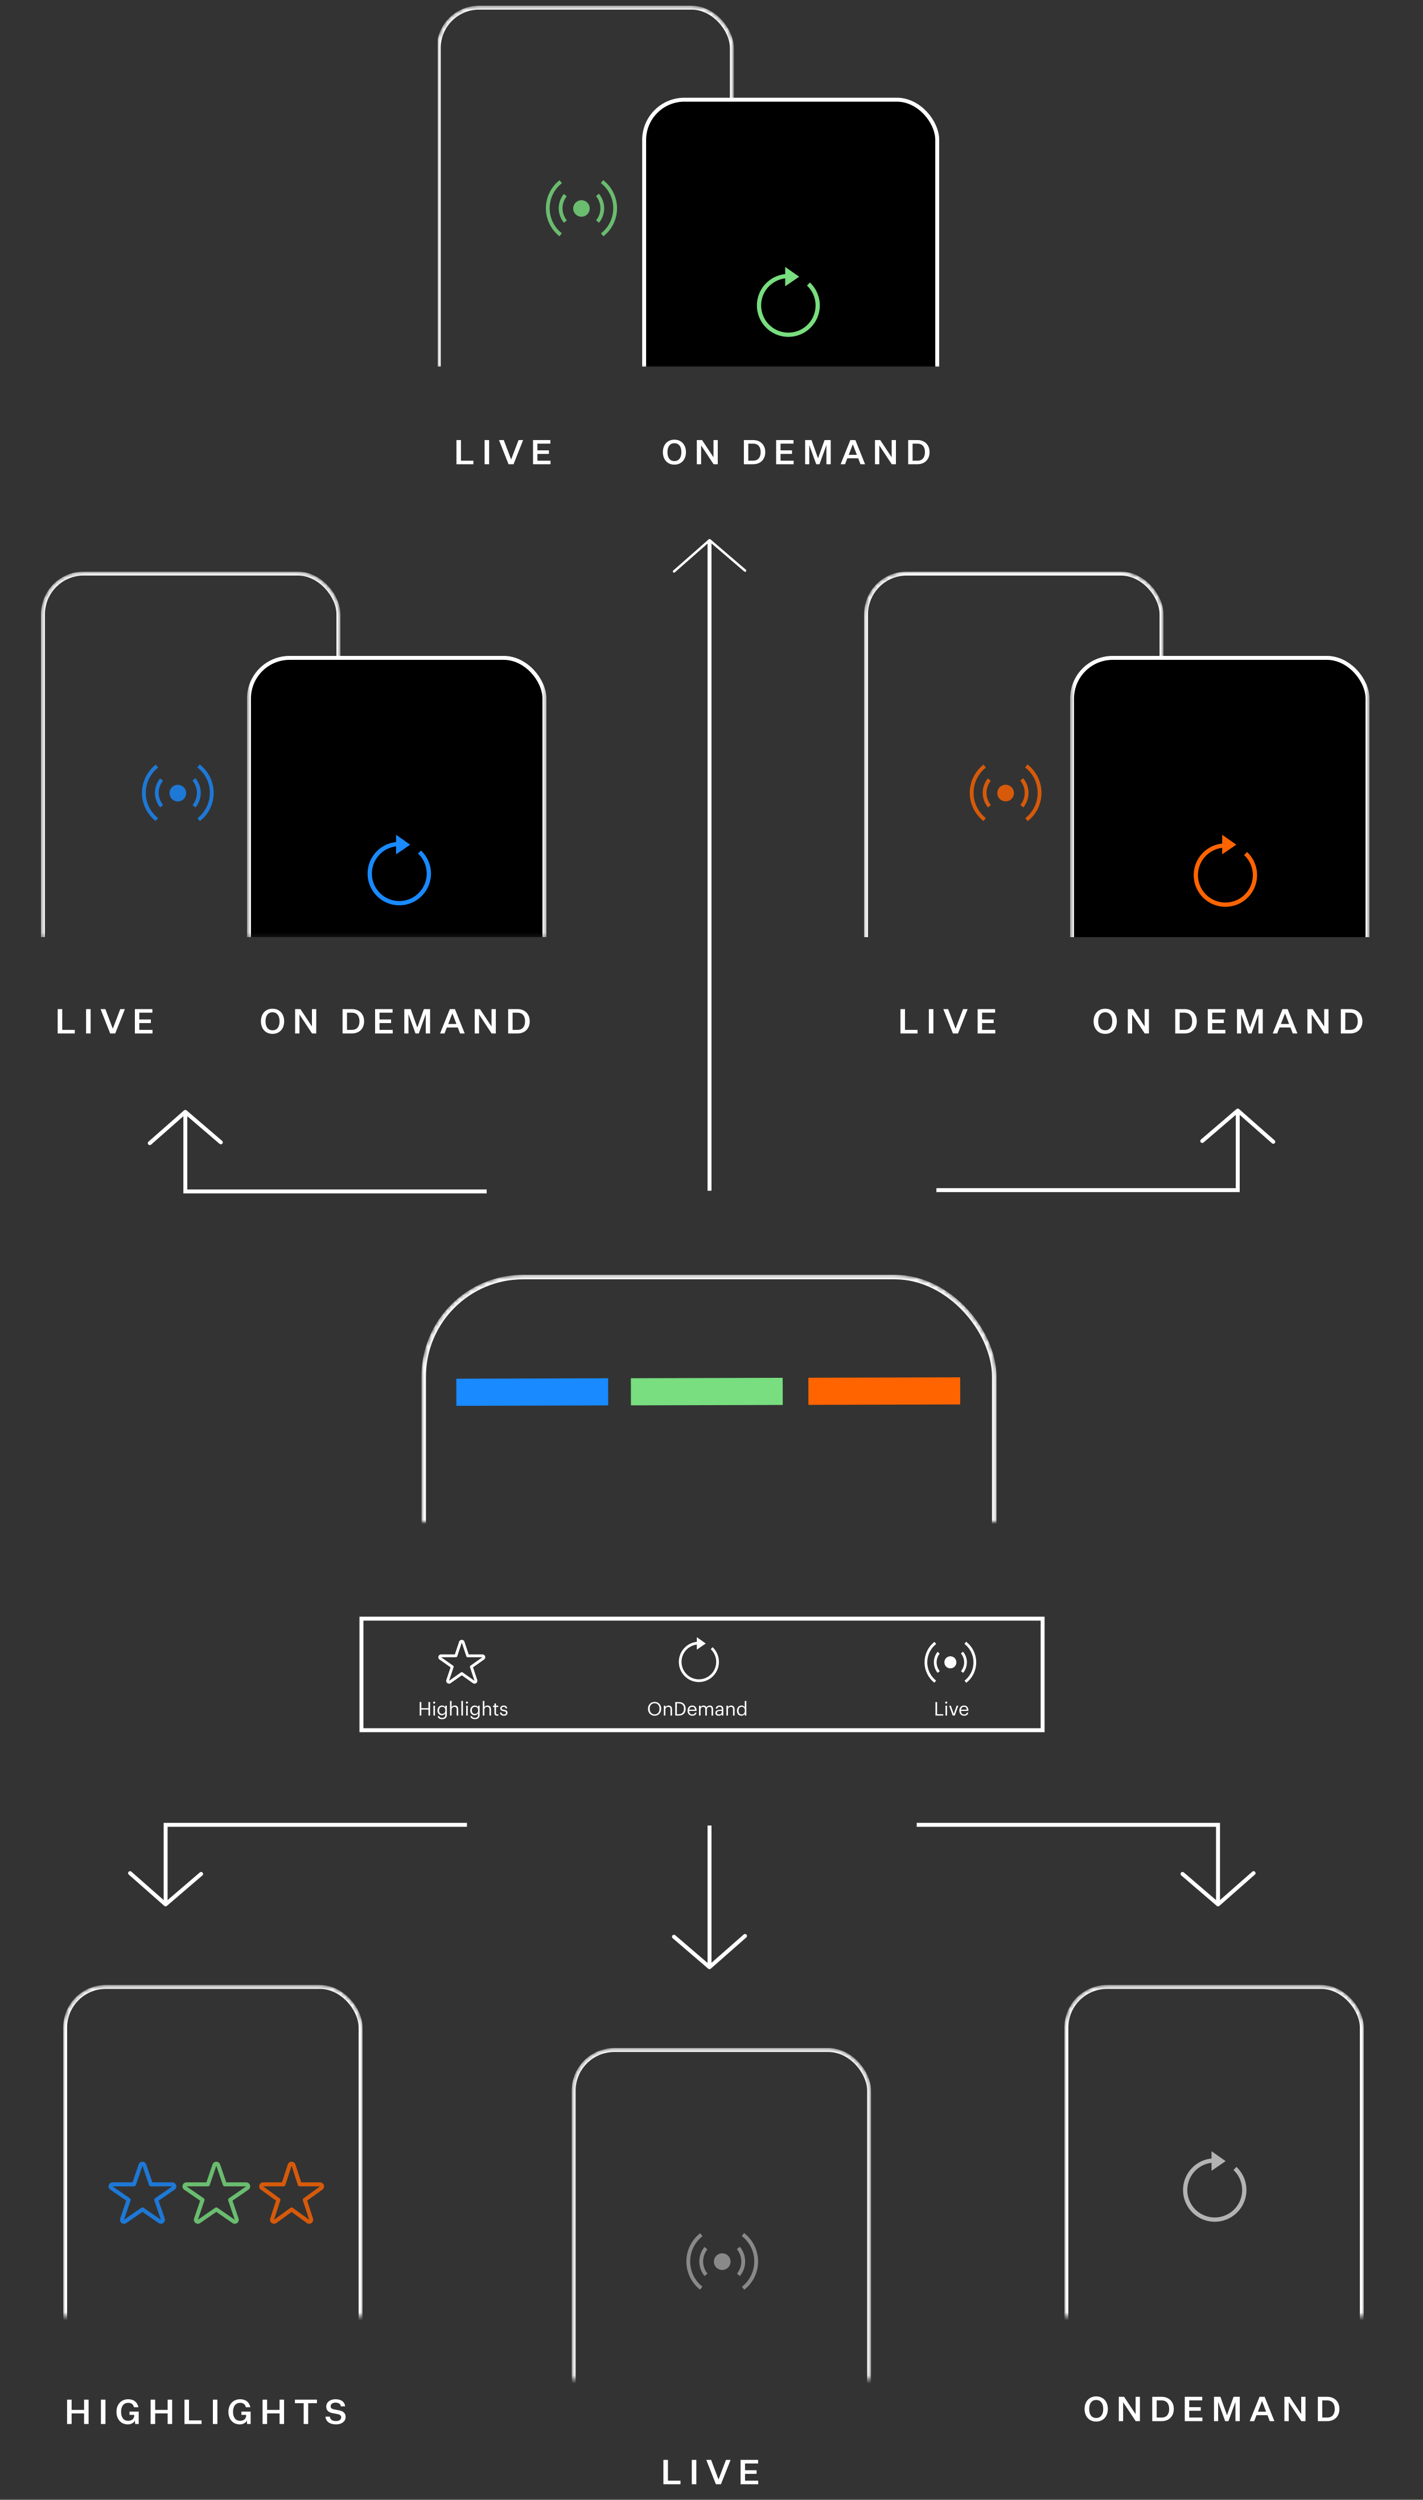 <svg width="361" height="634" viewBox="0 0 361 634" fill="none" xmlns="http://www.w3.org/2000/svg"><rect x="0" y="0" width="361" height="634" fill="#333333" stroke="none"/><g clip-path="url(#clip0)"><mask id="mask0" maskUnits="userSpaceOnUse" x="97" y="315" width="165" height="71"><path fill="#C4C4C4" d="M97 315h165v71H97z"/></mask><g mask="url(#mask0)"><mask id="mask1" maskUnits="userSpaceOnUse" x="106" y="323" width="147" height="318"><rect x="107.416" y="323.823" width="144.885" height="316.264" rx="25.303" fill="#C4C4C4" stroke="#464646"/></mask><g mask="url(#mask1)"><rect x="107.489" y="323.897" width="144.738" height="316.118" rx="25.23" stroke="#fff" stroke-width="1.147"/><path d="M115.768 353.116l38.515-.112" stroke="#198AFF" stroke-width="6.881"/><path d="M160.052 352.993l38.515-.107" stroke="#78DE7F" stroke-width="6.881"/><path d="M205.078 352.869l38.515-.107" stroke="#FF6400" stroke-width="6.881"/></g></g><path fill-rule="evenodd" clip-rule="evenodd" d="M246.958 421.606a5.892 5.892 0 00-2.286-4.67l.425-.554a6.595 6.595 0 012.557 5.224 6.591 6.591 0 01-2.524 5.197l-.428-.552a5.89 5.89 0 002.256-4.645zm-2.367 0c0-.858-.306-1.643-.813-2.252l.534-.449c.608.73.975 1.673.975 2.701a4.2 4.2 0 01-.957 2.677l-.536-.446a3.501 3.501 0 00.797-2.231zm-1.97 0c0 .844-.681 1.528-1.52 1.528-.84 0-1.52-.684-1.52-1.528s.68-1.529 1.52-1.529c.839 0 1.52.685 1.52 1.529zm-5.008 0c0-.841.293-1.611.783-2.216l-.539-.442a4.207 4.207 0 00-.94 2.658c0 1.016.359 1.95.956 2.677l.537-.445a3.506 3.506 0 01-.797-2.232zm-2.367 0c0-1.886.881-3.565 2.252-4.643l-.428-.552a6.595 6.595 0 00-2.52 5.195 6.59 6.59 0 002.5 5.178l.43-.549a5.893 5.893 0 01-2.234-4.629z" fill="#fff"/><path d="M237.314 435.109h1.983v-.34h-1.566v-3.085h-.417v3.425zm2.545 0h.397v-2.505h-.397v2.505zm.191-3.028a.265.265 0 00.264-.263.266.266 0 00-.264-.264.266.266 0 00-.263.264c0 .144.12.263.263.263zm1.648 3.028h.508l.9-2.505h-.412l-.733 2.103-.742-2.103h-.431l.91 2.505zm2.887.043c.565 0 .982-.263 1.068-.766h-.398c-.052.292-.278.436-.666.436-.512 0-.785-.316-.804-.886h1.887v-.13c0-.896-.546-1.245-1.126-1.245-.69 0-1.173.527-1.173 1.284v.038c0 .771.503 1.269 1.212 1.269zm-.786-1.537c.067-.446.34-.724.747-.724.412 0 .681.206.719.724h-1.466zm-137.329 1.493h.417v-1.523h1.801v1.523h.417v-3.425h-.417v1.552h-1.801v-1.552h-.417v3.425zm3.481 0h.397v-2.505h-.397v2.505zm.191-3.027c.144 0 .264-.12.264-.264a.265.265 0 00-.264-.263.265.265 0 00-.263.263c0 .144.12.264.263.264zm2.022 3.942c.699 0 1.193-.354 1.197-1.082v-2.338h-.397v.402c-.144-.244-.403-.445-.82-.445-.689 0-1.169.565-1.169 1.245v.034c0 .69.484 1.188 1.141 1.188.364 0 .704-.23.848-.474v.364c0 .536-.312.771-.805.771-.427 0-.666-.148-.724-.436h-.407c.067.422.393.771 1.136.771zm-.005-1.327c-.422 0-.772-.325-.772-.872v-.038c0-.527.297-.896.796-.896.488 0 .795.326.795.887v.033c0 .561-.354.886-.819.886zm2.007.412h.398v-1.518c0-.451.33-.685.699-.685.403 0 .589.196.589.637v1.566h.398v-1.537c0-.729-.364-1.011-.881-1.011-.413 0-.69.206-.805.44v-1.595h-.398v3.703zm2.873 0h.402v-3.703h-.402v3.703zm1.226 0h.397v-2.505h-.397v2.505zm.191-3.027c.144 0 .264-.12.264-.264a.265.265 0 00-.264-.263.265.265 0 00-.263.263c0 .144.12.264.263.264zm2.022 3.942c.699 0 1.193-.354 1.197-1.082v-2.338h-.397v.402c-.144-.244-.403-.445-.82-.445-.689 0-1.169.565-1.169 1.245v.034c0 .69.484 1.188 1.141 1.188.364 0 .704-.23.848-.474v.364c0 .536-.312.771-.805.771-.427 0-.666-.148-.724-.436h-.407c.067.422.393.771 1.136.771zm-.005-1.327c-.422 0-.772-.325-.772-.872v-.038c0-.527.297-.896.796-.896.488 0 .795.326.795.887v.033c0 .561-.354.886-.819.886zm2.007.412h.398v-1.518c0-.451.33-.685.699-.685.403 0 .589.196.589.637v1.566h.398v-1.537c0-.729-.364-1.011-.881-1.011-.412 0-.69.206-.805.44v-1.595h-.398v3.703zm3.625.034a.938.938 0 00.34-.053v-.335a.827.827 0 01-.306.053c-.202 0-.312-.12-.312-.365v-1.504h.585v-.335h-.585v-.57h-.397v.57h-.36v.335h.36v1.543c0 .393.22.661.675.661zm1.718.01c.608 0 .919-.307.919-.762 0-.532-.364-.647-.881-.743-.46-.081-.585-.172-.585-.397 0-.216.187-.36.475-.36.316 0 .469.12.527.393h.383c-.067-.541-.455-.723-.906-.723-.392 0-.848.239-.848.704 0 .436.221.618.872.738.388.072.585.158.585.421 0 .269-.168.398-.546.398-.403 0-.561-.187-.59-.484h-.388c.024.513.384.815.983.815z" fill="#fff"/><path d="M116.808 416.502a.36.36 0 01.682 0l1.153 3.453h3.739a.36.36 0 01.207.653l-3.016 2.132 1.151 3.446a.36.36 0 01-.548.407l-3.027-2.14-3.027 2.14a.36.36 0 01-.548-.407l1.151-3.446-3.016-2.132a.36.36 0 01.207-.653h3.739l1.153-3.453z" stroke="#fff" stroke-width=".719" stroke-linejoin="round"/><path d="M166.081 434.808c-.714 0-1.265-.565-1.265-1.394v-.038c0-.815.46-1.399 1.255-1.399.791 0 1.241.622 1.241 1.389v.038c0 .829-.47 1.404-1.231 1.404zm0 .345c.996 0 1.662-.776 1.662-1.744v-.038c0-.963-.666-1.73-1.672-1.73-1.006 0-1.686.767-1.686 1.739v.039c0 .958.685 1.734 1.696 1.734zm2.326-.043h.397v-1.519c0-.45.331-.685.7-.685.402 0 .589.196.589.637v1.567h.398v-1.538c0-.728-.364-1.011-.882-1.011-.412 0-.69.206-.805.441v-.398h-.397v2.506zm3.309-.34v-2.75h.464c.944 0 1.328.555 1.328 1.346v.038c0 .839-.441 1.366-1.323 1.366h-.469zm-.417.34h.896c1.198 0 1.744-.752 1.744-1.701v-.043c0-.953-.556-1.682-1.735-1.682h-.905v3.426zm4.332.043c.566 0 .982-.264 1.069-.767h-.398c-.053.293-.278.436-.666.436-.513 0-.786-.316-.805-.886h1.888v-.129c0-.896-.546-1.246-1.126-1.246-.69 0-1.174.527-1.174 1.284v.038c0 .772.503 1.27 1.212 1.27zm-.785-1.538c.067-.445.34-.723.747-.723.412 0 .68.206.719.723h-1.466zm2.483 1.495h.398v-1.533c0-.451.335-.671.661-.671.345 0 .532.182.532.623v1.581h.397v-1.533c0-.451.336-.671.661-.671.345 0 .532.182.532.623v1.581h.398v-1.552c0-.729-.393-.997-.843-.997-.312 0-.685.144-.858.47-.129-.336-.412-.47-.733-.47-.359 0-.632.192-.747.426v-.383h-.398v2.506zm4.988.043c.369 0 .594-.125.781-.359v.316h.398v-1.653c0-.699-.436-.896-.915-.896-.484 0-.939.211-.992.781h.398c.038-.307.23-.45.575-.45.383 0 .536.167.536.565v.182h-.359c-.642 0-1.255.196-1.255.776 0 .513.368.738.833.738zm.039-.316c-.35 0-.475-.163-.475-.422 0-.369.369-.493.872-.493h.345v.311c0 .388-.321.604-.742.604zm1.921.273h.398v-1.519c0-.45.33-.685.699-.685.402 0 .589.196.589.637v1.567h.398v-1.538c0-.728-.364-1.011-.882-1.011-.412 0-.689.206-.804.441v-.398h-.398v2.506zm3.807.043c.364 0 .714-.23.858-.474v.431h.397v-3.704h-.397v1.601c-.144-.245-.403-.446-.82-.446-.69 0-1.169.541-1.169 1.308v.038c0 .781.475 1.246 1.131 1.246zm.043-.331c-.421 0-.762-.301-.762-.934v-.038c0-.609.297-.958.796-.958.488 0 .795.301.795.943v.039c0 .642-.364.948-.829.948z" fill="#fff"/><path fill-rule="evenodd" clip-rule="evenodd" d="M176.781 416.412v-1.177l2.262 1.598-2.262 1.556v-1.284a4.413 4.413 0 00-3.88 4.391c0 2.442 1.968 4.422 4.396 4.422s4.397-1.98 4.397-4.422a4.422 4.422 0 00-1.39-3.226l.469-.502a5.111 5.111 0 011.606 3.728c0 2.823-2.275 5.111-5.082 5.111-2.806 0-5.081-2.288-5.081-5.111 0-2.647 2.001-4.824 4.565-5.084z" fill="#fff"/><path stroke="#fff" d="M91.695 410.529H264.5v28.293H91.695z"/><path d="M283.332 259.024c0-1.851-1.133-3.192-2.949-3.192-1.816 0-2.949 1.341-2.949 3.192 0 1.859 1.133 3.191 2.949 3.191 1.816 0 2.949-1.332 2.949-3.191zm-1.167 0c0 1.375-.606 2.283-1.782 2.283-1.185 0-1.782-.908-1.782-2.283 0-1.367.597-2.284 1.782-2.284 1.176 0 1.782.917 1.782 2.284zm5.29-3.088h-1.341v6.175h1.098v-4.783h.018l3.174 4.783h1.064v-6.175h-1.09v4.376h-.017l-2.906-4.376zm13.07 0h-2.379v6.175h2.379c1.859 0 3.088-1.228 3.088-3.087 0-1.851-1.229-3.088-3.088-3.088zm0 .908c1.228 0 1.911.804 1.911 2.18 0 1.375-.683 2.179-1.911 2.179h-1.254v-4.359h1.254zm10.343 5.267v-.908h-3.347v-1.73h2.932v-.908h-2.932v-1.721h3.313v-.908h-4.437v6.175h4.471zm6.61 0l1.756-4.852h.017v4.852h1.098v-6.175h-1.574l-1.66 4.644h-.018l-1.66-4.644h-1.626v6.175h1.055v-4.852h.017l1.765 4.852h.83zm10.482 0h1.176l-2.482-6.175h-1.289l-2.482 6.175h1.124l.588-1.513h2.785l.58 1.513zm-1.972-5.068h.026l1.02 2.664h-2.084l1.038-2.664zm7.024-1.107h-1.341v6.175h1.098v-4.783h.018l3.174 4.783h1.064v-6.175h-1.09v4.376h-.017l-2.906-4.376zm9.524 0h-2.378v6.175h2.378c1.86 0 3.088-1.228 3.088-3.087 0-1.851-1.228-3.088-3.088-3.088zm0 .908c1.228 0 1.912.804 1.912 2.18 0 1.375-.684 2.179-1.912 2.179h-1.254v-4.359h1.254z" fill="#fff"/><g clip-path="url(#clip1)"><g clip-path="url(#clip2)"><mask id="mask2" maskUnits="userSpaceOnUse" x="94" y="0" width="154" height="94"><path d="M94.977.472h152.32v92.966H94.977V.472z" fill="#C4C4C4"/></mask><g mask="url(#mask2)"><mask id="mask3" maskUnits="userSpaceOnUse" x="110" y="1" width="77" height="165"><rect x="111.311" y="1.943" width="74.353" height="162.875" rx="10.227" fill="#C4C4C4" stroke="#464646"/></mask><g mask="url(#mask3)"><rect x="111.311" y="1.943" width="74.353" height="162.875" rx="10.227" stroke="#fff"/></g><rect x="163.413" y="25.286" width="74.353" height="162.875" rx="10.227" fill="#000" stroke="#fff"/><path opacity=".8" fill-rule="evenodd" clip-rule="evenodd" d="M155.573 52.827a8.053 8.053 0 00-3.147-6.394l.584-.759a9.01 9.01 0 013.522 7.153 9.008 9.008 0 01-3.475 7.115l-.59-.755a8.047 8.047 0 003.106-6.36zm-3.258 0a4.78 4.78 0 00-1.119-3.083l.735-.615c.837 1 1.342 2.29 1.342 3.698a5.74 5.74 0 01-1.316 3.665l-.739-.61a4.778 4.778 0 001.097-3.055zm-2.712 0a2.093 2.093 0 11-4.185 0 2.093 2.093 0 014.185 0zm-6.898-.001c0-1.151.404-2.206 1.078-3.034l-.742-.605a5.74 5.74 0 00-1.294 3.639c0 1.392.494 2.67 1.317 3.666l.738-.61a4.78 4.78 0 01-1.097-3.056zm-3.26 0a8.052 8.052 0 013.103-6.358l-.59-.755a9.01 9.01 0 00-3.471 7.113 9.006 9.006 0 003.443 7.09l.593-.753a8.05 8.05 0 01-3.078-6.337z" fill="#78DE7F"/><path fill-rule="evenodd" clip-rule="evenodd" d="M199.19 69.53v-1.837l3.551 2.494-3.551 2.429V70.61a6.901 6.901 0 105.529 1.82l.736-.785a7.976 7.976 0 11-6.265-2.117z" fill="#78DE7F"/></g></g><path d="M174.016 114.676c0-1.836-1.124-3.166-2.927-3.166-1.802 0-2.926 1.33-2.926 3.166 0 1.845 1.124 3.167 2.926 3.167 1.803 0 2.927-1.322 2.927-3.167zm-1.159 0c0 1.365-.601 2.266-1.768 2.266-1.175 0-1.767-.901-1.767-2.266 0-1.355.592-2.265 1.767-2.265 1.167 0 1.768.91 1.768 2.265zm5.249-3.063h-1.33v6.127h1.09v-4.746h.017l3.149 4.746h1.056v-6.127h-1.081v4.342h-.018l-2.883-4.342zm12.968 0h-2.36v6.127h2.36c1.845 0 3.064-1.219 3.064-3.064 0-1.836-1.219-3.063-3.064-3.063zm0 .901c1.219 0 1.897.798 1.897 2.162 0 1.365-.678 2.163-1.897 2.163h-1.244v-4.325h1.244zm10.263 5.226v-.901h-3.321v-1.716h2.909v-.901h-2.909v-1.708h3.287v-.901H196.9v6.127h4.437zm6.558 0l1.742-4.814h.017v4.814h1.09v-6.127h-1.562l-1.647 4.608h-.018l-1.647-4.608h-1.613v6.127h1.046v-4.814h.018l1.75 4.814h.824zm10.4 0h1.167l-2.463-6.127h-1.278l-2.463 6.127h1.116l.583-1.502h2.763l.575 1.502zm-1.956-5.029h.025l1.013 2.643h-2.068l1.03-2.643zm6.969-1.098h-1.331v6.127h1.09v-4.746h.017l3.15 4.746h1.055v-6.127h-1.081v4.342h-.017l-2.883-4.342zm9.45 0h-2.36v6.127h2.36c1.845 0 3.063-1.219 3.063-3.064 0-1.836-1.218-3.063-3.063-3.063zm0 .901c1.218 0 1.896.798 1.896 2.162 0 1.365-.678 2.163-1.896 2.163h-1.244v-4.325h1.244zm-116.962 5.226h4.299v-.901h-3.158v-5.226h-1.141v6.127zm7.146 0h1.142v-6.127h-1.142v6.127zm6.067 0h1.27l2.428-6.127h-1.158l-1.871 4.908h-.017l-1.862-4.908h-1.21l2.42 6.127zm10.652 0v-.901h-3.321v-1.716h2.909v-.901h-2.909v-1.708h3.287v-.901h-4.402v6.127h4.436z" fill="#fff"/></g><path d="M228.435 262.111h4.333v-.908h-3.183v-5.267h-1.15v6.175zm7.203 0h1.15v-6.175h-1.15v6.175zm6.114 0h1.28l2.448-6.175h-1.168l-1.885 4.947h-.018l-1.877-4.947h-1.219l2.439 6.175zm10.736 0v-.908h-3.347v-1.73h2.932v-.908h-2.932v-1.721h3.312v-.908h-4.436v6.175h4.471z" fill="#fff"/><path d="M180 302V137" stroke="#fff"/><path d="M189.019 144.725l-9.01-7.725-9.009 7.928" stroke="#fff" stroke-width=".613" stroke-linecap="round" stroke-linejoin="round"/><path d="M180 463v36" stroke="#fff"/><path d="M170.981 491.203l9.01 7.725L189 491" stroke="#fff" stroke-linecap="round" stroke-linejoin="round"/><path d="M237.559 301.843H314v-20.181" stroke="#fff"/><path d="M305 289.386l9.009-7.724 9.01 7.928" stroke="#fff" stroke-linecap="round" stroke-linejoin="round"/><path d="M118.46 462.819H42.019V483" stroke="#fff"/><path d="M51.019 475.275L42.009 483 33 475.072" stroke="#fff" stroke-linecap="round" stroke-linejoin="round"/><g clip-path="url(#clip3)"><mask id="mask4" maskUnits="userSpaceOnUse" x="219" y="144" width="77" height="167"><rect x="219.716" y="145.478" width="74.946" height="164.163" rx="10.312" fill="#C4C4C4" stroke="#464646"/></mask><g mask="url(#mask4)"><rect x="219.716" y="145.478" width="74.946" height="164.163" rx="10.312" stroke="#fff"/></g><mask id="mask5" maskUnits="userSpaceOnUse" x="271" y="162" width="77" height="177"><rect x="271.973" y="163.292" width="75.009" height="174.771" rx="10.312" fill="#fff" stroke="#464646"/></mask><g mask="url(#mask5)"><rect x="271.973" y="166.855" width="74.946" height="164.163" rx="10.312" fill="#000" stroke="#fff"/></g><path opacity=".8" fill-rule="evenodd" clip-rule="evenodd" d="M263.242 201.091a8.114 8.114 0 00-3.173-6.444l.59-.765a9.082 9.082 0 013.548 7.209 9.074 9.074 0 01-3.502 7.171l-.594-.761a8.112 8.112 0 003.131-6.41zm-3.285 0a4.819 4.819 0 00-1.128-3.107l.74-.62a5.782 5.782 0 011.354 3.727 5.78 5.78 0 01-1.327 3.694l-.745-.615a4.818 4.818 0 001.106-3.079zm-2.733 0a2.11 2.11 0 11-4.219 0 2.11 2.11 0 014.219 0zm-6.952-.001c0-1.16.407-2.224 1.087-3.058l-.748-.61a5.789 5.789 0 00-1.304 3.668c0 1.402.498 2.691 1.327 3.695l.744-.615a4.821 4.821 0 01-1.106-3.08zm-3.285 0a8.113 8.113 0 013.127-6.407l-.595-.761a9.081 9.081 0 00-3.498 7.168c0 2.9 1.358 5.482 3.47 7.146l.598-.758a8.114 8.114 0 01-3.102-6.388z" fill="#FF6400"/></g><path d="M168.299 630.063h4.333v-.908h-3.183v-5.267h-1.15v6.175zm7.203 0h1.15v-6.175h-1.15v6.175zm6.114 0h1.28l2.448-6.175h-1.168l-1.885 4.947h-.017l-1.877-4.947h-1.22l2.439 6.175zm10.736 0v-.908h-3.347v-1.729h2.932v-.909h-2.932v-1.721h3.313v-.908h-4.437v6.175h4.471z" fill="#fff"/><mask id="mask6" maskUnits="userSpaceOnUse" x="129" y="504" width="107" height="100"><path d="M129.5 504.5h105.294v98.435H129.5V504.5z" fill="#C4C4C4" stroke="#fff"/></mask><g mask="url(#mask6)"><mask id="mask7" maskUnits="userSpaceOnUse" x="145" y="519" width="76" height="166"><rect x="145.273" y="519.68" width="75.465" height="164.683" rx="10.572" fill="#C4C4C4" stroke="#fff" stroke-width=".481"/></mask><g mask="url(#mask7)"><rect x="145.533" y="519.94" width="74.946" height="164.163" rx="10.312" stroke="#fff"/></g></g><path opacity=".8" fill-rule="evenodd" clip-rule="evenodd" d="M191.351 573.561a8.116 8.116 0 00-3.173-6.445l.59-.764a9.08 9.08 0 013.549 7.209 9.075 9.075 0 01-3.503 7.171l-.594-.761a8.112 8.112 0 003.131-6.41zm-3.285 0a4.824 4.824 0 00-1.128-3.108l.741-.62a5.79 5.79 0 011.353 3.728c0 1.402-.498 2.69-1.327 3.694l-.745-.615a4.813 4.813 0 001.106-3.079zm-2.733-.001a2.11 2.11 0 11-4.219 0 2.11 2.11 0 014.219 0zm-6.952-.001a4.82 4.82 0 011.087-3.057l-.749-.61a5.786 5.786 0 00-1.304 3.667c0 1.403.498 2.692 1.327 3.695l.745-.615a4.817 4.817 0 01-1.106-3.08zm-3.285.003a8.117 8.117 0 013.126-6.408l-.594-.761a9.08 9.08 0 00-3.498 7.169 9.082 9.082 0 003.469 7.146l.598-.759a8.113 8.113 0 01-3.101-6.387z" fill="#9F9F9F"/><path d="M72.09 259.023c0-1.85-1.132-3.191-2.948-3.191-1.817 0-2.95 1.341-2.95 3.191 0 1.86 1.133 3.192 2.95 3.192 1.816 0 2.949-1.332 2.949-3.192zm-1.167 0c0 1.376-.605 2.284-1.781 2.284-1.185 0-1.782-.908-1.782-2.284 0-1.366.597-2.283 1.782-2.283 1.176 0 1.781.917 1.781 2.283zm5.29-3.087h-1.34v6.175h1.098v-4.783h.017l3.175 4.783h1.064v-6.175h-1.09v4.376h-.018l-2.906-4.376zm13.07 0h-2.378v6.175h2.379c1.86 0 3.087-1.228 3.087-3.088 0-1.85-1.228-3.087-3.087-3.087zm0 .908c1.229 0 1.912.804 1.912 2.179 0 1.376-.683 2.18-1.911 2.18H88.03v-4.359h1.254zm10.344 5.267v-.908H96.28v-1.73h2.932v-.908H96.28v-1.721h3.312v-.908h-4.436v6.175h4.471zm6.61 0l1.755-4.852h.018v4.852h1.098v-6.175h-1.574l-1.661 4.644h-.017l-1.66-4.644h-1.626v6.175h1.055v-4.852h.017l1.764 4.852h.831zm10.482 0h1.176l-2.482-6.175h-1.289l-2.482 6.175h1.124l.588-1.513h2.785l.58 1.513zm-1.972-5.068h.026l1.02 2.664h-2.084l1.038-2.664zm7.023-1.107h-1.34v6.175h1.098v-4.783h.018l3.174 4.783h1.064v-6.175h-1.09v4.376h-.018l-2.906-4.376zm9.525 0h-2.378v6.175h2.378c1.86 0 3.088-1.228 3.088-3.088 0-1.85-1.228-3.087-3.088-3.087zm0 .908c1.228 0 1.911.804 1.911 2.179 0 1.376-.683 2.18-1.911 2.18h-1.254v-4.359h1.254zm-116.659 5.267h4.333v-.908h-3.183v-5.267h-1.15v6.175zm7.203 0h1.15v-6.175h-1.15v6.175zm6.114 0h1.28l2.448-6.175h-1.168l-1.885 4.947h-.018l-1.876-4.947h-1.22l2.44 6.175zm10.736 0v-.908h-3.347v-1.73h2.932v-.908h-2.932v-1.721h3.313v-.908h-4.437v6.175h4.471z" fill="#fff"/><g clip-path="url(#clip4)"><mask id="mask8" maskUnits="userSpaceOnUse" x="-6" y="144" width="154" height="94"><path d="M-5.524 144h153.517v93.696H-5.524V144z" fill="#C4C4C4"/></mask><g mask="url(#mask8)"><mask id="mask9" maskUnits="userSpaceOnUse" x="10" y="144" width="77" height="167"><rect x="10.648" y="145.218" width="75.465" height="164.683" rx="10.572" fill="#C4C4C4" stroke="#464646" stroke-width=".481"/></mask><g mask="url(#mask9)"><rect x="10.907" y="145.479" width="74.946" height="164.163" rx="10.312" stroke="#fff"/></g><mask id="mask10" maskUnits="userSpaceOnUse" x="62" y="162" width="77" height="177"><rect x="62.903" y="163.033" width="75.528" height="175.29" rx="10.572" fill="#fff" stroke="#464646" stroke-width=".481"/></mask><g mask="url(#mask10)"><rect x="63.163" y="166.855" width="74.946" height="164.163" rx="10.312" fill="#000" stroke="#fff"/></g></g></g><path opacity=".8" fill-rule="evenodd" clip-rule="evenodd" d="M53.242 201.091a8.115 8.115 0 00-3.173-6.444l.59-.765a9.081 9.081 0 013.548 7.209 9.076 9.076 0 01-3.502 7.171l-.594-.761a8.112 8.112 0 003.13-6.41zm-3.285 0a4.818 4.818 0 00-1.128-3.107l.74-.62a5.785 5.785 0 011.354 3.727 5.78 5.78 0 01-1.327 3.694l-.745-.615a4.817 4.817 0 001.106-3.079zm-2.733 0a2.11 2.11 0 11-4.218 0 2.11 2.11 0 014.218 0zm-6.952-.001c0-1.16.407-2.224 1.087-3.058l-.748-.61a5.787 5.787 0 00-1.304 3.668c0 1.402.498 2.691 1.327 3.695l.744-.615a4.82 4.82 0 01-1.106-3.08zm-3.285 0a8.113 8.113 0 013.127-6.407l-.595-.761a9.079 9.079 0 00-3.497 7.168c0 2.9 1.357 5.482 3.47 7.146l.597-.758a8.115 8.115 0 01-3.102-6.388z" fill="#198AFF"/><path fill-rule="evenodd" clip-rule="evenodd" d="M100.479 213.572v-1.851l3.58 2.514-3.58 2.448v-2.021a6.956 6.956 0 00.816 13.863 6.955 6.955 0 006.955-6.955 6.93 6.93 0 00-2.198-5.074l.742-.791a8.039 8.039 0 11-6.315-2.133z" fill="#198AFF"/><path fill-rule="evenodd" clip-rule="evenodd" d="M310.054 213.953v-2.231l3.58 2.513-3.58 2.448v-1.64a6.956 6.956 0 107.772 6.908 6.933 6.933 0 00-2.199-5.074l.742-.791a8.038 8.038 0 11-6.315-2.133z" fill="#FF6400"/><path d="M17.017 614.784h1.15v-2.681h3.166v2.681h1.141v-6.175h-1.141v2.595h-3.166v-2.595h-1.15v6.175zm8.588 0h1.15v-6.175h-1.15v6.175zm3.943-3.096c0 1.911 1.168 3.2 2.898 3.2.76 0 1.548-.398 1.773-.986l.078.882h.89v-3.148h-2.335v.83h1.194v.216c0 .762-.623 1.298-1.531 1.298-1.15 0-1.8-.882-1.8-2.292 0-1.401.667-2.275 1.817-2.275.83 0 1.298.433 1.445 1.125h1.133c-.243-1.22-1.09-2.033-2.578-2.033-1.764 0-2.984 1.28-2.984 3.183zm8.664 3.096h1.15v-2.681h3.166v2.681h1.141v-6.175h-1.141v2.595h-3.166v-2.595h-1.15v6.175zm8.588 0h4.333v-.908H47.95v-5.267H46.8v6.175zm7.203 0h1.15v-6.175h-1.15v6.175zm3.943-3.096c0 1.911 1.168 3.2 2.897 3.2.761 0 1.549-.398 1.773-.986l.078.882h.891v-3.148H61.25v.83h1.194v.216c0 .762-.623 1.298-1.531 1.298-1.15 0-1.8-.882-1.8-2.292 0-1.401.667-2.275 1.817-2.275.83 0 1.297.433 1.444 1.125h1.133c-.242-1.22-1.09-2.033-2.577-2.033-1.764 0-2.984 1.28-2.984 3.183zm8.664 3.096h1.15v-2.681h3.165v2.681h1.142v-6.175h-1.142v2.595H67.76v-2.595h-1.15v6.175zm10.43 0h1.141v-5.267h2.223v-.908h-5.578v.908h2.214v5.267zm5.528-1.868c.113 1.358 1.246 1.972 2.716 1.972 1.367 0 2.396-.744 2.396-1.868 0-.995-.606-1.496-1.617-1.687l-1.194-.233c-.666-.13-.986-.294-.986-.805 0-.544.467-.934 1.21-.934.77 0 1.307.338 1.385.943h1.08c-.12-1.159-1.002-1.799-2.473-1.799-1.349 0-2.318.761-2.318 1.86 0 1.081.736 1.513 1.644 1.677l1.133.208c.743.138 1.012.389 1.012.839 0 .623-.571.951-1.306.951-.77 0-1.497-.285-1.575-1.124h-1.107z" fill="#fff"/><mask id="mask11" maskUnits="userSpaceOnUse" x="0" y="488" width="107" height="100"><path d="M.5 488.5h105.294v98.435H.5V488.5z" fill="#C4C4C4" stroke="#fff"/></mask><g mask="url(#mask11)"><mask id="mask12" maskUnits="userSpaceOnUse" x="16" y="503" width="76" height="166"><rect x="16.533" y="503.939" width="74.946" height="164.163" rx="10.312" fill="#C4C4C4" stroke="#fff"/></mask><g mask="url(#mask12)"><rect x="16.533" y="503.939" width="74.946" height="164.163" rx="10.312" stroke="#fff"/></g></g><path opacity=".8" d="M54.394 549.122a.51.51 0 01.965 0l1.669 4.886h5.416a.51.51 0 01.29.929l-4.36 3.014 1.662 4.865a.51.51 0 01-.772.585l-4.387-3.033-4.388 3.033a.51.51 0 01-.772-.585l1.662-4.865-4.36-3.014a.51.51 0 01.29-.929h5.416l1.67-4.886z" stroke="#78DE7F" stroke-width="1.02" stroke-linejoin="round"/><path opacity=".8" d="M35.655 549.122a.51.51 0 01.965 0l1.668 4.886h5.417a.51.51 0 01.29.929l-4.36 3.014 1.662 4.865a.51.51 0 01-.772.585l-4.388-3.033-4.387 3.033a.51.51 0 01-.772-.585l1.661-4.865-4.36-3.014a.51.51 0 01.29-.929h5.417l1.669-4.886z" stroke="#198AFF" stroke-width="1.02" stroke-linejoin="round"/><path opacity=".8" d="M73.491 549.129a.51.51 0 01.97 0l1.587 4.879h5.136a.51.51 0 01.3.922l-4.155 3.015 1.586 4.878a.51.51 0 01-.784.571l-4.155-3.016-4.155 3.016a.51.51 0 01-.784-.571l1.587-4.878-4.155-3.015a.509.509 0 01.3-.922h5.135l1.587-4.879z" stroke="#FF6400" stroke-width="1.02" stroke-linejoin="round"/><path d="M281.045 610.976c0-1.851-1.133-3.192-2.949-3.192-1.817 0-2.95 1.341-2.95 3.192 0 1.859 1.133 3.191 2.95 3.191 1.816 0 2.949-1.332 2.949-3.191zm-1.168 0c0 1.375-.605 2.283-1.781 2.283-1.185 0-1.782-.908-1.782-2.283 0-1.367.597-2.283 1.782-2.283 1.176 0 1.781.916 1.781 2.283zm5.29-3.088h-1.34v6.175h1.098v-4.782h.018l3.174 4.782h1.064v-6.175h-1.09v4.377h-.017l-2.907-4.377zm9.525 0h-2.378v6.175h2.378c1.86 0 3.088-1.228 3.088-3.087 0-1.851-1.228-3.088-3.088-3.088zm0 .908c1.228 0 1.911.805 1.911 2.18s-.683 2.179-1.911 2.179h-1.254v-4.359h1.254zm10.343 5.267v-.908h-3.347v-1.729h2.932v-.909h-2.932v-1.721h3.313v-.908h-4.437v6.175h4.471zm6.61 0l1.756-4.852h.017v4.852h1.098v-6.175h-1.574l-1.66 4.645h-.017l-1.661-4.645h-1.626v6.175h1.055v-4.852h.017l1.765 4.852h.83zm10.482 0h1.176l-2.482-6.175h-1.289l-2.482 6.175h1.125l.588-1.513h2.785l.579 1.513zm-1.972-5.068h.026l1.021 2.664h-2.085l1.038-2.664zm7.024-1.107h-1.341v6.175h1.099v-4.782h.017l3.174 4.782h1.064v-6.175h-1.09v4.377h-.017l-2.906-4.377zm9.524 0h-2.378v6.175h2.378c1.86 0 3.088-1.228 3.088-3.087 0-1.851-1.228-3.088-3.088-3.088zm0 .908c1.229 0 1.912.805 1.912 2.18s-.683 2.179-1.912 2.179h-1.254v-4.359h1.254z" fill="#fff"/><mask id="mask13" maskUnits="userSpaceOnUse" x="254" y="488" width="107" height="100"><path d="M254.5 488.5h105.294v98.435H254.5V488.5z" fill="#C4C4C4" stroke="#fff"/></mask><g mask="url(#mask13)"><mask id="mask14" maskUnits="userSpaceOnUse" x="270" y="503" width="76" height="166"><rect x="270.533" y="503.94" width="74.946" height="164.163" rx="10.312" fill="#C4C4C4" stroke="#fff"/></mask><g mask="url(#mask14)"><rect x="270.533" y="503.94" width="74.946" height="164.163" rx="10.312" stroke="#fff"/></g></g><path fill-rule="evenodd" clip-rule="evenodd" d="M307.351 547.451v-1.85l3.58 2.513-3.58 2.448v-2.021a6.955 6.955 0 105.573 1.834l.742-.791a8.038 8.038 0 11-6.315-2.133z" fill="#B3B3B3"/><path d="M123.46 302.181H47.019V282" stroke="#fff"/><path d="M56.019 289.725L47.009 282 38 289.928" stroke="#fff" stroke-linecap="round" stroke-linejoin="round"/><path d="M232.559 462.819H309V483" stroke="#fff"/><path d="M300 475.275l9.009 7.725 9.01-7.928" stroke="#fff" stroke-linecap="round" stroke-linejoin="round"/></g><defs><clipPath id="clip0"><path fill="#fff" transform="translate(0 .472)" d="M0 0h360.294v632.565H0z"/></clipPath><clipPath id="clip1"><path fill="#fff" transform="translate(110.709 .472)" d="M0 0h130.29v120.14H0z"/></clipPath><clipPath id="clip2"><path fill="#fff" transform="translate(111)" d="M0 0h130v93H0z"/></clipPath><clipPath id="clip3"><path fill="#fff" transform="translate(219.085 144)" d="M0 0h137.662v93.696H0z"/></clipPath><clipPath id="clip4"><path fill="#fff" transform="translate(10.332 144)" d="M0 0h128.292v93.696H0z"/></clipPath></defs></svg>